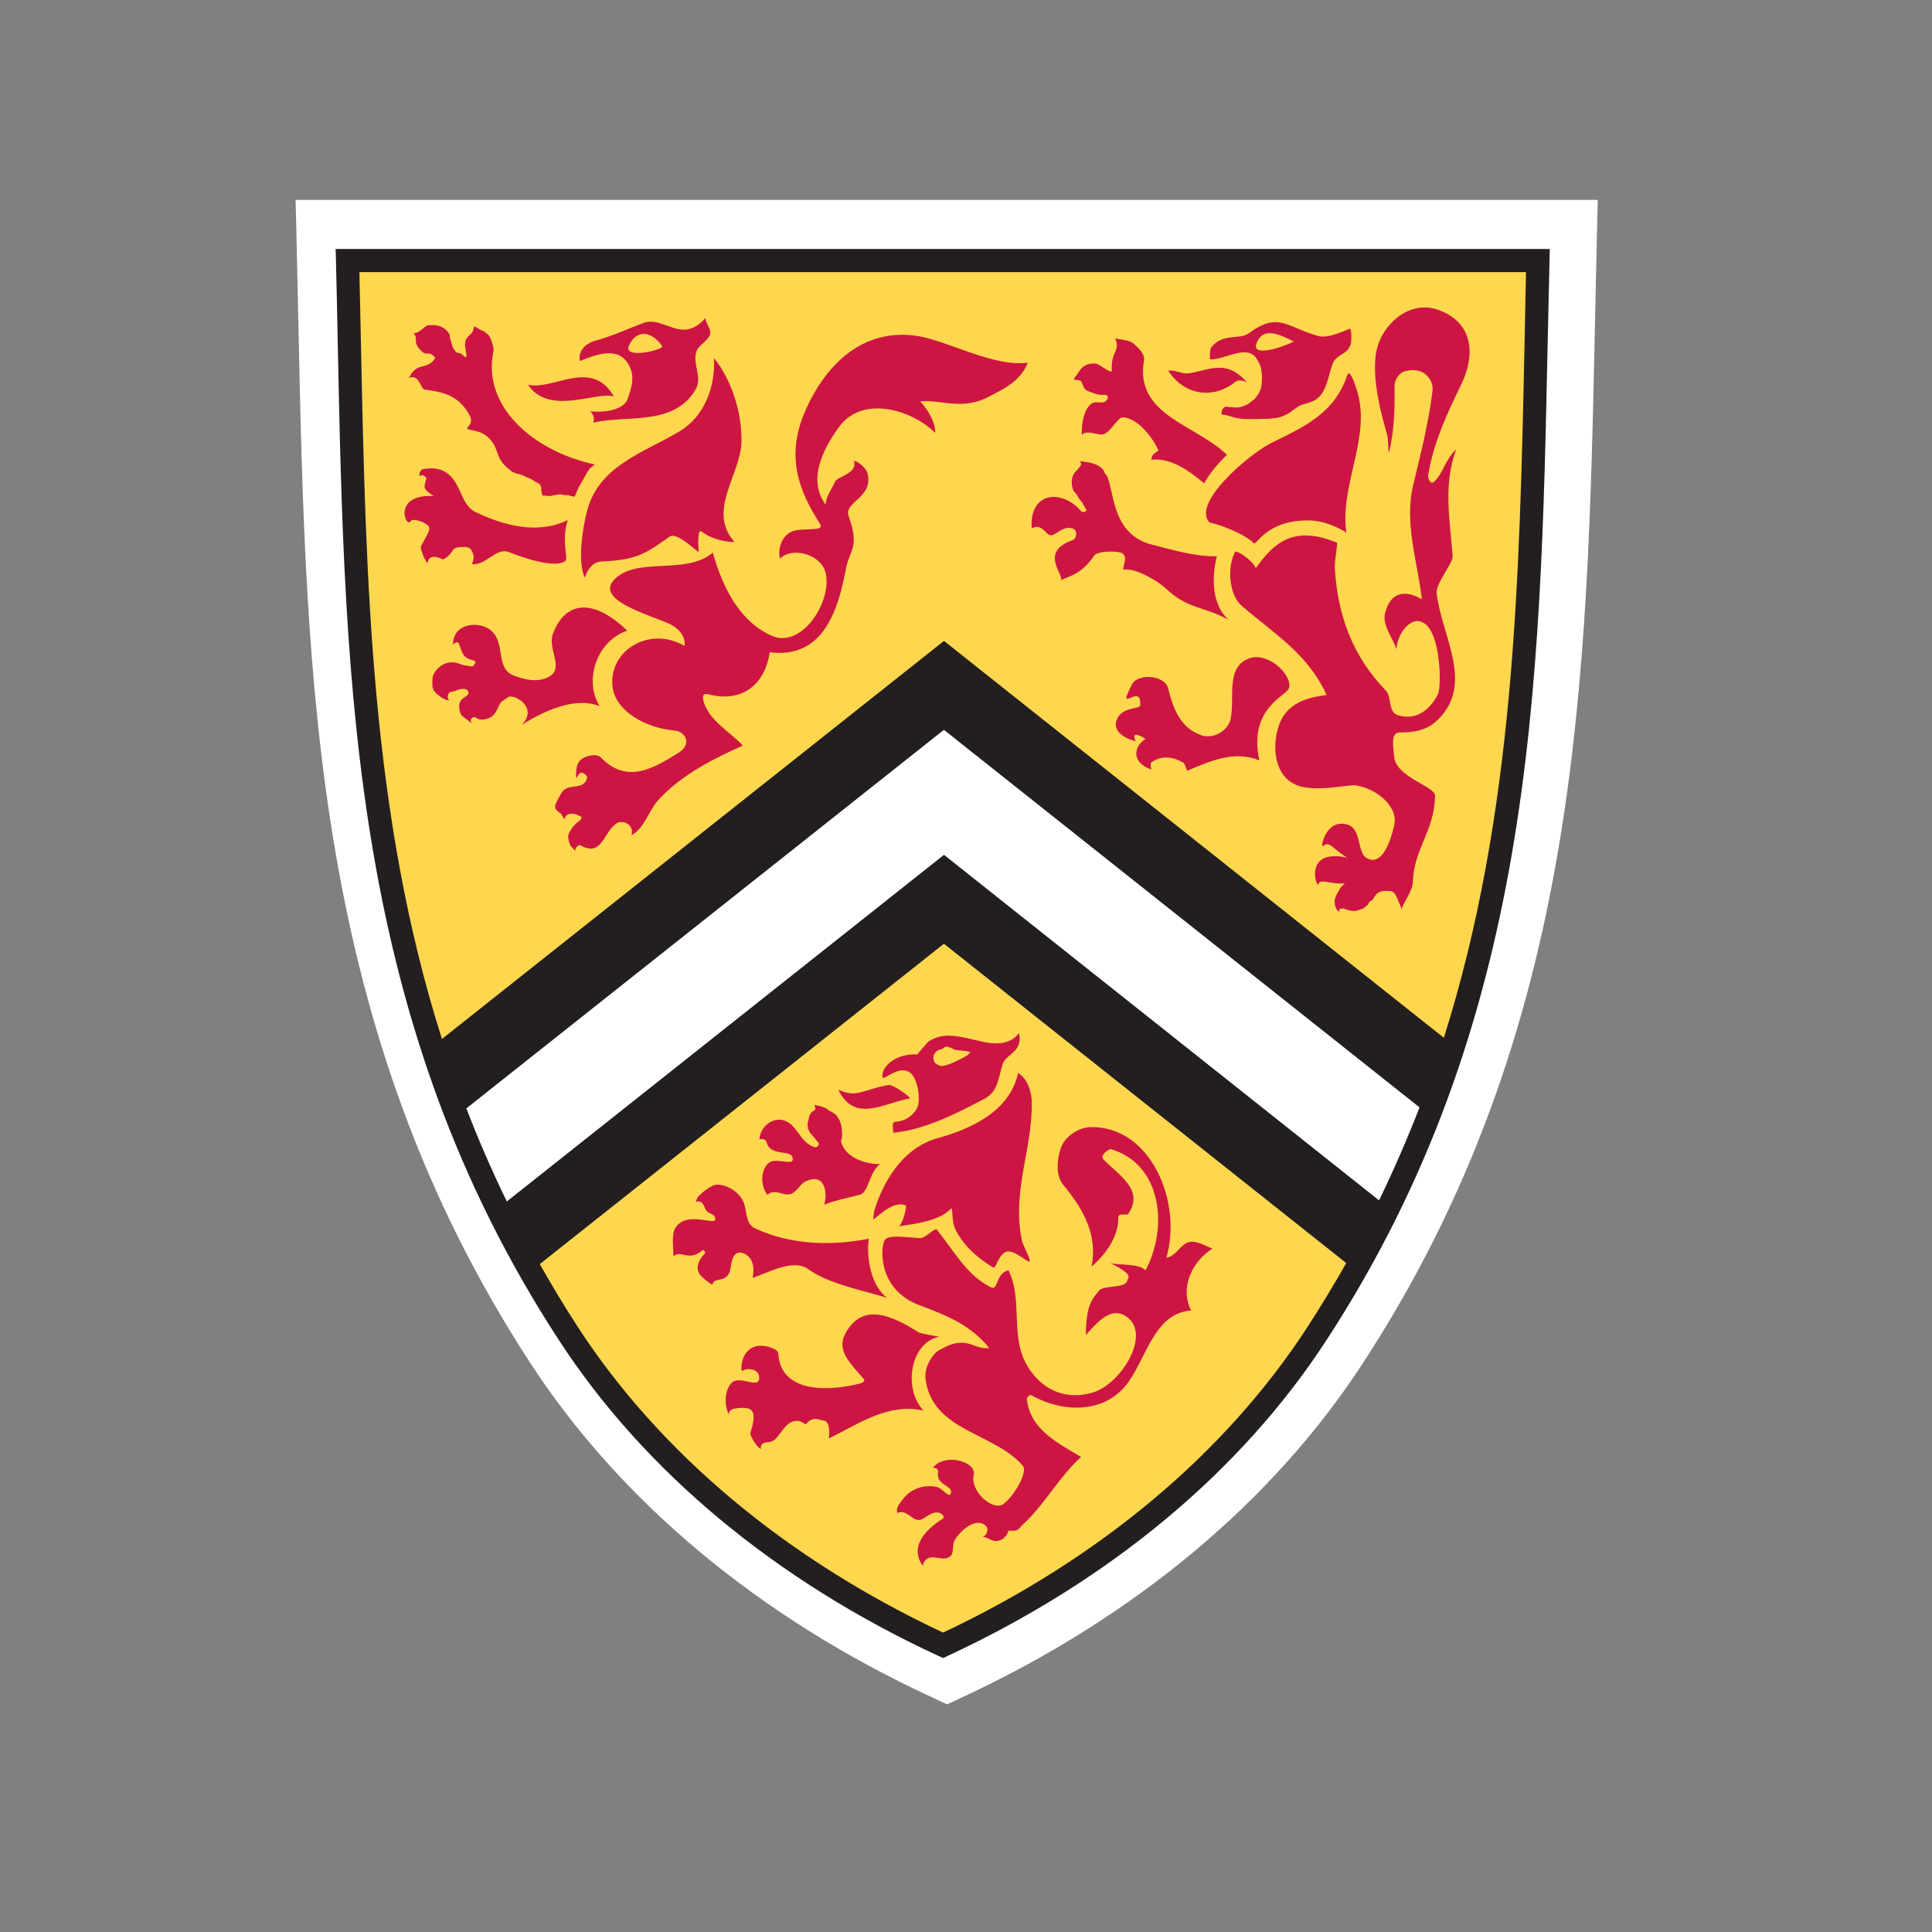 <?xml version="1.0" encoding="utf-8"?>
<!-- Generator: Adobe Illustrator 16.0.4, SVG Export Plug-In . SVG Version: 6.00 Build 0)  -->
<!DOCTYPE svg PUBLIC "-//W3C//DTD SVG 1.1//EN" "http://www.w3.org/Graphics/SVG/1.1/DTD/svg11.dtd">
<svg version="1.1" id="Layer_1" xmlns="http://www.w3.org/2000/svg" xmlns:xlink="http://www.w3.org/1999/xlink" x="0px" y="0px"
	 width="500px" height="500px" viewBox="0 0 500 500" enable-background="new 0 0 500 500" xml:space="preserve">
<rect x="0" y="0" width="500" height="500" fill="#808080" stroke="none"/>
<g>
	<g>
		<path fill="#FFFFFF" d="M245.097,441.096l-3.998-1.88c-44.498-20.573-80.397-50.475-103.85-86.459
			C81.016,266.47,79.188,177.335,77.21,82.986c-0.151-7.115-0.301-14.306-0.472-21.496l-0.237-9.76H413.5l-0.235,9.76
			c-0.173,7.232-0.302,14.435-0.473,21.646c-1.979,94.305-3.848,183.375-60.062,269.62c-23.367,35.92-59.224,65.821-103.613,86.459
			L245.097,441.096z"/>
	</g>
	<path fill="#FFD74F" d="M244.323,167.898L112.271,271.875c-21.217-65.734-20.615-134.47-22.356-204.441h308.087
		c-1.698,70.153-0.902,138.578-22.271,204.485L244.323,167.898z"/>
	<path fill="#FFD74F" d="M351.268,327.992c-3.268,5.761-6.749,11.5-10.488,17.239c-23.497,36.072-58.364,62.748-96.691,80.581
		c-38.544-17.833-73.432-44.509-96.929-80.581c-3.654-5.588-10.274-16.884-10.274-16.884l107.438-85.686L351.268,327.992z"/>
	<path fill="#CD1543" d="M153.91,120.198c-15.563-3.322-29.471-14.909-26.139-29.623c0.042-0.14-0.602-3.815-1.913-4.31
		c-0.129-0.043-0.366-0.452-0.581-0.526c-0.581-0.162-1.076-0.398-1.592-0.786c-0.15-0.118-0.903-0.354-0.903-0.612
		c-0.258,0.591-0.214,1.16-0.601,1.688c-0.15,0.214-0.387,0.516-0.602,0.645c-0.302,0.128-0.323,0.386-0.537,0.58
		c-1.184,1.183-0.539,2.967-0.366,4.31c0.044,0.343,0.193,0.73-0.193,0.817c-0.516,0.097-0.108-0.117-0.689-0.474
		c-0.17-0.095-0.343-0.321-0.493-0.385c-0.237-0.108-1.205-0.237-1.354-0.474c-0.214-0.258-0.108-0.355-0.364-0.537
		c-0.539-0.504-0.581-1.472-0.968-2.472c-0.064-0.161-0.237-1.042-0.237-1.236c0-0.989-2.537-2.601-1.548-1.773
		c0.344,0.291-0.064-0.408-1.417-0.73c-0.861-0.237-1.85-0.193-2.838-0.076c-0.194,0.043-0.387,0.215-0.516,0.312
		c-0.968,0.785-1.914,1.688-3.203,1.752c0.214-0.151,0.322,0.117,0.408,0.236c0.624,0.773,0.173,1.752,0.538,2.633
		c0.365,0.85,1.01,1.504,1.741,2.108c0.709,0.548,1.913-0.161,2.472,0.772c0,0,1.182,0.292,0.021,1.431
		c-2.106,2.118-4.406,0.398-6.169,4.343c2.623-1.141,2.946,2.869,4.063,2.998c5.03,0.709,8.856,1.592,11.607,6.686
		c1.677,3.138-3.03,3.267,1.247,3.977c2.15,0.387,3.59,1.472,4.666,3.019c1.161,1.592,1.332,3.741,2.558,5.257
		c0.882,1.074,1.226,1.289,2.322,2.182c0.452,0.408,1.998,0.816,2.602,0.945c0.601,0.172,0.901,0.452,1.461,0.666
		c0.581,0.216,1.182,0.431,1.698,0.838c0.431,0.345,1.505,0.709,1.763,1.184c0.431,0.869,0.064,1.719,0.537,2.599
		c0.129,0.237,0.797,0.023,1.076,0.12c0.237,0.097,0.859,0.118,1.011,0.097c1.03-0.226,1.268-0.313,2.042-0.398
		c1.161-0.15,1.009,0.237,2.537,0.173c0.323,0,0.429,0.226,0.88,0.226c0.279,0,0.774,0.323,0.86,0.053
		c0.474-1.451,1.205-2.827,2.064-4.224c0.859-1.398,0.753-1.516,1.806-2.988C152.555,121.271,154.06,120.198,153.91,120.198"/>
	<path fill="#CD1543" d="M115.001,122.002c4.557,2.495,3.933,8.557,8.083,10.522c7.309,3.484,16.08,5.88,23.861,2.064
		c-1.742,5.407,0.172,9.931-0.581,10.543c-2.451,1.968-9.91-0.355-14.661-2.247c-3.288-1.311-5.933,3.548-9.543,3.118
		c0.17-0.398,0.581-1.655,0.343-2.429c-0.581-1.763-1.009-2.279-3.956-1.924c-1.892,0.205-1.117,1.774-3.933,3.149
		c-1.138-0.668-3.548-1.419-3.891,0.709c-0.15,0.998-2.15-3.46-1.763-4.193c1.871-3.32,2.258-4.106,2.106-4.815
		c-0.214-1.118-4.234-2.579-4.75-1.654c-1.247,2.182-4.943-7.051,5.934-6.47c-2.903-1.892-2.581-2.205-1.915-4.451
		c0.129-0.322-0.966-1.472-1.719-0.666c-0.258-0.86,0.301-1.807,1.009-1.892C111.412,121.122,113.174,121.035,115.001,122.002"/>
	<path fill="#CD1543" d="M136.648,99.582c6.622,1.504,16.488-7.018,22.227,3.053C154.64,101.086,142.129,107.804,136.648,99.582"/>
	<path fill="#CD1543" d="M191.894,114.21c-0.108,8.599-9.05,17.886-1.785,26.086c-2.986-0.043-6.447-1.074-8.534-2.73
		c-1.118-0.945-0.88,4.106-0.73,5.126c0.129,0.903-5.502-5.288-7.587-3.793c-5.998,4.288-8.578,6.072-17.435,6.394
		c-2.449,0.097-3.76,2.064-4.47,4.226c-2-4.106-0.495-13.446,0.666-17.617c3.118-11.373,14.532-14.757,23.732-20.197
		c6.578-3.901,9.394-11.564,9.05-19.025C189.464,98.517,192.002,106.88,191.894,114.21"/>
	<path fill="#CD1543" d="M149.954,211.148c1.097,0.249,0.258,1.172-0.194,1.43c-0.88,0.613-1.525,1.353-2.085,2.268
		c-0.452,0.666-0.751,1.408-0.581,2.258c0.087,0.622,0.322,1.17,0.539,1.708c0.15,0.366,0.494,0.539,0.751,0.839
		c0.085,0.087,0.495,0.603,0.495,0.603c-0.216-0.817,0.989-1.7,1.268-1.527c5.675,3.29,5.998-3.396,9.417-5.631
		c1.44-0.988,4.686,0.129,3.848,3.083c3.396-1.805,4.428-6.373,7.05-9.242c5.825-6.32,14.037-10.534,21.796-13.983
		c-2.815-2.988-6.965-5.472-9.027-8.912c-1.076-1.687-2.299-4.986,0-4.373c9.566,2.493,14.919-3.343,15.972-10.866
		c14.166,1.837,17.822-11.545,19.734-21.658c0.924-4.903,3.632-5.332,0.666-13.672c-1.205-3.516,6.276-4.654,4.988-10.684
		c-0.323-1.666-2.408-3.343-3.612-3.537c1.14,3.246-4.3,4.074-4.88,5.407c-0.903,2.085-2.279,3.74-2.45,5.922
		c-4.601-6.374-0.859-14.048,3.461-20.034c6.297-8.686,19.389-4.117,24.914,1.482c0.108-2.804-2.085-6.362-3.892-8.115
		c5.159-0.645,10.792,2.472,17.799-1.256c4.063-2.141,8.147-4,10.062-8.792c-8.643,1.191-20.335-5.472-28.118-6.827
		c-14.509-2.503-24.225,7.396-29.428,19.174c-5.159,11.781-1.85,20.584,3.783,29.386c1.396,2.205-5.009,0.765-7.524,2.064
		c-2.45,1.258-3.438,4.288-2.88,6.965c3.074-3.311,11.308-1.246,11.995,4.417c1.011,7.675-6.707,18.831-14.145,15.467
		c-8.018-3.569-12.553-12.016-15.198-21.497c-6.815,5.879-19.455,1.032-25.323,6.794c-5.588,5.438,8.686,9.178,14.252,11.714
		c2.043,0.99,4.085,3.064,3.74,5.643c-8.684-5.104-19.195,0.688-18.679,9.997c0.408,6.954,8.921,11.285,15.993,11.887
		c2.944,0.205,4.75,3.504,1.14,5.762c-6.299,3.921-13.329,8.308-20.1,1.203c-1.118-1.182-5.18-0.452-5.998,1.73
		c-0.408,1.043-0.537,2.645-0.343,3.719c0.366-0.645,0.795-1.569,1.375-1.482c0.666,0.085,1.483,0.795,1.398,1.268
		c-0.603,3.514-5.181,1.235-6.601,3.965c-0.021,0.043-0.129,0.108-0.129,0.108c-0.085,0.279-0.214,0.472-0.344,0.677
		c-0.903,1.848-2.193,3.009,0.085,4.428c-0.042-0.345,1.161,1.484,1.097,1.795c0.152-1.688,1.892-1.624,1.892-1.624l1.011,0.097
		L149.954,211.148z"/>
	<path fill="#CD1543" d="M120.483,178.389c-0.924-0.291-1.871,0.064-2.751,0.44c-0.537,0.268-1.247,0-1.569,0.581
		c-0.237,0.344-0.366,0.73-0.237,1.129c0.064,0.224,0.15,0.611,0.323,0.74c-1.182-0.106-2.322-0.901-3.247-1.74
		c-0.3-0.258-0.472-0.571-0.751-0.839c-0.173-0.205-0.129-0.548-0.281-0.818c-0.129-0.29-0.065-0.611-0.065-0.892
		c-0.021-0.806-0.064-1.666,0.281-2.417c0.193-0.345,0.364-0.721,0.601-1c0.214-0.27,0.408-0.452,0.625-0.666
		c0.622-0.592,1.311-1.043,2.106-1.281c1.182-0.354,2.449-0.258,3.567,0.237c0.903,0.408,1.958,0.366,2.947,0.622
		c0.493,0.141,1.396-1.332,0.751-1.502c-2.988-0.709-2.965-1.516-4.062-4.527c-0.537-0.59-1.226,0.099-1.484,0.41
		c-0.021-5.762,6.792-6.138,9.675-3.848c4.212,3.396,1.009,10.027,6.232,11.877c2.687,0.977,5.569,1.708,8.384,0.526
		c5.009-2.139,0.021-7.18,1.59-11.447c3.29-8.631,10.555-9.083,19.218-0.753c-7.76,2.548-11.371,12.759-7.159,19.52
		c-6.792-2.666-15.391,1.838-20.184,4.889c4.449-4.449-1.806-8.06-3.398-7.253l-1.869,1.289c-0.924,1.172-0.988,2.375-2.108,3.472
		c-0.643,0.625-1.009,0.73-1.825,0.947c-1.12,0.279-1.829,0.214-2.859-0.472c-0.152-0.12-0.753,0.15-0.882,0.3
		c-0.537,0.666-0.021,1.021-0.021,1.279c-0.152-0.118-0.86-0.677-0.947-0.784c-0.623-0.474-1.376-0.894-1.784-1.548
		c-0.408-0.656-0.689-2.332-0.216-3.258c0.452-0.901,1.377-1.159,1.958-1.794c0.581-0.569-0.108-1.45-0.797-1.558"/>
	<path fill="#CD1543" d="M286.478,102.365c0.604,0.387-0.064,1.495-0.751,1.7c-0.861,0.247-2-0.129-2.73,0.159
		c-3.268,1.193-3.268,9.191-2.815,8.276c0.493-1.03,2.88-0.364,4.449-0.053c2.493,0.495,4.405-4.599,6.062-4.449
		c3.912,0.354,7.546,5.212,9.051,8.405c0.258,0.569-1.656,0.601-1.786,2.569c5.332-0.505,9.825,2.956,13.673,6.115
		c1.87-3.255,3.783-5.276,5.891-7.394c-7.997-7.804-23.927-10.2-21.455-24.388c0.346-1.827-1.719-3.44-2.643-4.32
		c-1.032-1-3.396-1.064-4.836-1.398c1.525,3.161-1.247,3.461-0.839,8.438c0,0.173-0.451,0.064-0.624,0
		c-0.968-0.419-1.763-1.009-2.666-1.59c-0.839-0.495-1.59-0.376-2.537-0.226c-0.516,0.065-1.032,0.323-1.504,0.655
		c-0.752,0.539-1.139,1.226-1.654,2.021c-0.108,0.108-0.215,0.302-0.344,0.431c-0.173,0.15-0.495,0.698-0.517,0.968
		c0.388-0.043,1.698,0.076,1.913,0.408c0.366,0.592,0.387,1.247,0.839,1.795c0.516,0.721,1.009,0.73,1.783,1.053
		c1.27,0.548,2.364,0.774,3.719,0.645"/>
	<path fill="#CD1543" d="M307.158,96.648c5.009-0.387,9.952-4.225,15.498,2.268c-1.03-0.484-2.213-0.666-2.857-0.161
		c-6.106,4.923-13.544,3.278-17.456-2.816C303.956,95.681,305.868,96.733,307.158,96.648"/>
	<path fill="#CD1543" d="M328.762,114.77c8.234-4.138,16.51-7.481,19.906-17.67c0.646-2,2.191,2.966,2.279,3.235
		c4.341,12.424-4.3,24.775-2.517,37.469c-2.924-1.774-6.17-2.977-9.329-3.106c-11.265-0.302-13.951,6.545-14.596,5.91
		c-3.097-3.127-11.975-5.804-11.309-5.224C307.91,130.548,323.13,117.661,328.762,114.77"/>
	<path fill="#CD1543" d="M306.341,197.487c1.117,1.73-0.366-0.978,0.903,1.988c5.953-2.493,12.103-5.353,18.681-2.687
		c-2.924-13.359,6.836-16.605,7.608-18.617c1.246-3.203-5.265-9.576-10.188-7.802c-6.299,2.256-3.676,10.156-4.859,15.691
		c-0.645,3.053-4.428,5.299-7.566,4.225c-5.224-1.785-7.286-6.622-8.576-12.039c-0.838-3.61-7.889-4.062-9.394-1.106
		c-4.322,8.415,2.558-0.958,2.127,5.405c-0.085,1.085-5.051,0.258-6.17,4.03c-0.751,2.59,1.677,4.29,4.751,5.214
		c0.56,0.15-0.581-1.258,0.193-1.613c0.56-0.214,2.817,1.011,2.516,1.14c-2.944,1.827-3.697,5.996,1.59,7.845
		c0.044,0-0.387-1.516,0-1.815c4.149-3.085,8.449,0.258,8.449,0.139"/>
	<path fill="#CD1543" d="M216.96,282.022c4.942,2.268,6.555-0.161,13.004-1.226c0.945-0.15,4.579,2.246,5.631,3.451
		C229.083,285.269,221.194,290.921,216.96,282.022"/>
	<path fill="#CD1543" d="M214.315,287.213c-0.302-0.333-0.73-0.472-1.14-0.622c-0.385-0.193-0.837-0.322-1.289-0.409
		c-0.152-0.021-0.947-0.194-1.076-0.259c-0.043,0.302,0.366,1.056,0.129,1.27c-0.516,0.473-0.688,0.344-1.117,0.968
		c-0.15,0.258-0.344,0.505-0.387,0.783c-0.085,0.56-0.343,1.205-0.452,1.883c-0.021,0.288,0.129,1.085,0.193,1.396
		c0.064,0.129,0.408,0.838,0.516,1.032c0,0,0.795,0.859,0.73,0.806c0.947,0.956,0.173,0.396,1.291,1.515
		c0.56,0.538-0.258,1.495-0.795,1.345c-3.848-1.129-4.387-5.568-7.848-6.9c-2.537-1-6.191,0.988-6.555,4.848
		c0.838-0.249,1.74,0.064,1.892,0.772c0.968,3.914,6.664,1.568,6.771,4.289c0.106,1.805-4.235-0.301-5.977,0.86
		c-2.299,1.516-2.601,5.9-0.581,8.448c2.085-1.979,4.643,0.924,6.664-0.539c1.419-0.988,1.915-2.407,3.375-3.041
		c4.343-1.956,5.654,2.074,4.686,6.127c2.364-1.086,7.933-2.225,9.2-2.581c2.301-0.634,2.408-5.954,5.223-7.919
		c-3.977-0.023-8.942-1.73-10.06-5.666c-0.108-0.387,0.15-0.902,0.214-1.375c0.087-1.473-0.064-2.913-0.622-4.288
		c-0.043-0.129-0.193-0.322-0.302-0.484c-0.171-0.226-0.3-0.451-0.429-0.698c-0.41-0.538-1.011-0.806-1.571-1.151
		c-0.235-0.171-0.581-0.214-0.772-0.451"/>
	<path fill="#CD1543" d="M184.908,314.805c1.698,3.407-6.923-2.074-10.126,2.977c-1.053,1.624-0.493,5.288-0.493,7.331
		c1.956-1.785,3.954,1.634,7.652-1.656c0.408,0.366,0.859,0.604,0.279,1.182c-1.332,1.366-2.127,3.108-1.375,4.763
		c0.431,1.064,3.504,3.235,3.525,3.053c0.322-2.226,4.149,0,4.709-4.364c0.258-1.795,0.772-4.783,3.396-3.707
		c2.385,0.988,2.859,3.664,2.3,6.341c3.804-1.237,10.49-5.117,14.423-2.246c5.375,3.859,14.145,5.47,20.423,7.416
		c-4.149-2.892-5.481-10.437-4.772-15.306c-9.868,1.913-20.206,1.579-29.365-2.645c-2.493-1.149-2.129-4.041-2.903-6.417
		c-0.837-2.675-4.235-5.138-7.309-4.921c-1.59,0.138-5.546,3.578-4.815,3.728c-0.258-0.032-0.235,0.507-0.387,0.774
		c0.774-0.473,1.698,0,2.043,0.795c0.214,0.548,0.472,1.173,0.924,1.624C183.597,314.083,184.586,314.212,184.908,314.805"/>
	<path fill="#CD1543" d="M208.49,368.643c1.933-2.354,3.525-1.085,4.364-1.064c1.977,0.064,1.848,2.892,1.654,4.696
		c7.825-3.815,15.283-9.222,24.485-7.232c-5.331-5.59-3.462-17.629,4.106-19.101c0.021,0-4.859-0.795-5.375-1.139
		c-6.599-4.17-14.64-8.158-19.089,0.602c-2.191,4.343,1.85,7.856,4.88,11.458c0.537,0.612-0.323,1.021-1.053,1.214
		c-7.179,1.849-20.443,2.913-21.045-7.845c-0.085-1.097-2.838-2-4.643-1.947c-5.311,0.161-5.223,6.965-4.622,6.493
		c1.161-0.903,4.707-0.569,4.299,2.159c-0.408,2.538-5.353-1.354-7.352,1.204c-1.677,2.139-1.613,5.643-0.452,7.997
		c-0.214-0.861,0.795-1.504,1.311-1.568c5.525-0.947,5.848,0.988,4.235,6.352c-0.173,0.386,1.613,3.772,2.774,4.074
		c-0.108-0.023-0.064-0.786,0.085-1.021c0.172-0.258,0.431-0.451,0.709-0.538c0.581-0.193,1.226-0.171,1.827-0.332
		c0.279-0.097,0.495-0.27,0.774-0.42c0.429-0.302,0.709-0.668,1.032-1.075c1.289-1.611,2.408-3.676,4.578-3.892
		c1.009-0.085,1.634,0.366,2.493,0.903"/>
	<path fill="#CD1543" d="M265.69,393.621c5.053-4.998,8.707-11.705,14.103-16.573c-5.912-3.495-13.264-7.138-14.038-14.983
		c-0.064-0.537,0.817-1.097,1.012-1.032c8.276,4.654,19.347,5.009,25.301-3.407c4.794-6.804,6.88-17.819,16.209-18.465
		c-3.097-5.965,0.407-12.889,5.522-16.026c-1.761-0.646-3.954-2.074-5.91-1.72c-2.343,0.398-3.331,3.622-6.041,4.095
		c4.214-14.241-3.933-34.179-19.669-33.814c-2.924,0.076-6.772,2.42-7.717,5.634c-0.903,3.03-1.376,6.868,0.815,9.458
		c5.139,6.17,8.836,12.875,7.224,21.002c3.654-3.15,7.051-7.825,6.921-12.779c0-1.226,2.217-0.345,2.581-0.882
		c4.299-6.276-2.73-10.168-6.47-14.124c-1.012-1.085,1.59-2.73,1.956-2.61c13.479,4.021,14.746,20.614,8.963,31.384
		c-1.547-1.913-7.244-1.256-9.156-1.934c6.275,3.17,4.663,3.622,4.384,4.687c-0.493,1.901-6.126,1.064-7.223,2.461
		c-1.892,2.396-3.311,3.493-3.461,11.499c2.602-2.815,6.041-7.082,9.781-5.19c7.911,4.073-0.408,17.777-7.866,20.045
		c-6.429,1.956-12.341-0.085-16.274-5.663c-5.762-8.03-1.592-17.79-5.653-25.946c-3.353,0.827-2.622,5.256-4.385,4.461
		c-6.214-2.871-9.76-9.523-14.253-15.124c-1.892,0.688-2.709,2.408-4.514,2.332c-2.645-0.139-7.695-0.924-8.771,0.387
		c-1.226,1.569-2.129,12.877,8.835,16.972c7.502,2.807,13.414,5.278,18.121,11.114c-3.182,0.235-4.258-1.269-6.836-1.375
		c-2.536-0.088-4.17,0.903-6.062,1.869c-1.827,0.958-3.977,4.557-3.612,7.416c1.721,13.704,17.801,13.898,25.215,22.572
		c1.27,1.482-1.934,7.415-4.986,9.834c-2.58,2.064-8.727-3.105-7.738-7.492c0.795-3.481-7.631-5.813-10.597-1.816
		c1.16-0.149,1.461,0.625,1.353,1.183c-0.516,3.214,3.483,3.343,3.375,4.997c-0.214,2.247-2.149-0.966-3.718-1.256
		c-3.396-0.688-6.792,0.525-8.792,3.244c-0.581,0.807-1.935,2.129-1.354,3.527c2.601-1.27,4,2.805,6.428,1.547
		c1.461-0.763,2.687-2.062,4.449-1.611c0.709,0.193,1.462,1.139,0.795,1.558c-4.751,3.032-8.555,7.32-5.115,12.188
		c0.108-1.138,0.988-1.944,1.742-2.129c1.354-0.396,3.203,0.539,4.557,0.088c2.191-0.732,1.053-2.914,1.892-4.493
		c1.332-2.493,5.804-6.568,8.34-3.58c0.473,0.539,0.086,2.536-1.269,2.56c1.397-0.023,2.665,1.32,3.827,1.097
		c0.322-0.076,0.709-0.076,0.988-0.249c0.279-0.117,0.56-0.182,0.773-0.396c0.559-0.548,1.203-1.151,1.291-2.053
		c1.031,0.106,2.299,0.203,2.965-0.688c0.625-0.839,1.463-1.505,2.173-2.171"/>
	<path fill="#CD1543" d="M242.733,294.533c8.833-2.461,18.638-7.041,20.744-16.843c2.688,1.602,3.504,5.276,3.548,7.502
		c0.193,12.274-5.182,22.904-2.581,35.771c0.303,1.44,2.945,6.019,1.742,5.493c-1.463-0.646-4.557-3.581-6.277-2.226
		c-2.148,1.677-1.998,4.311-3.052,3.697c-3.87-2.364-7.933-5.856-9.845-10.329c-0.71-1.709-0.41-5.363-0.883-4.836
		c-2.944,3.214-9.006,3.912-13.435,4.6c1.009-0.936,1.892-4.579,1.763-5.362c-3.525-1.753-8.578,4.276-8.47,3.503
		c0.15-1.957,0.387-2.547,0.56-3.074C229.169,304.733,234.07,296.93,242.733,294.533"/>
	<path fill="#CD1543" d="M177.146,85.319c2.301-0.054,4.021-1.472,5.439-3.021c-0.085,1.29,1.784,3.106,1.097,4.482
		c-0.882,1.729-3.117,2.773-3.504,4.354c-0.945,3.299,1.719,6.502-0.214,9.758c-5.654,9.566-18.036,6.396-26.485,8.524
		c0.604-1.043-0.15-2.58-0.774-2.988c3.762,0.473,8.75-0.366,9.739-3.203c1.226-3.483,1.848-6.041,0.214-8.921
		c-2.73-4.772-8.318-2.548-12.575-0.892c-0.645-2.956,2.149-4.741,3.719-5.161c4.472-1.17,8.534-3.106,12.684-4.664
		C170.14,82.234,173.45,85.405,177.146,85.319 M170.914,90.103c0.343-0.173,0.56-0.431,0.495-0.473
		c-3.182-4.504-7.008-4.053-8.686-0.055C161.626,92.284,168.075,91.414,170.914,90.103"/>
	<path fill="#CD1543" d="M340.392,103.397c-1.204,1.043-3.225,0.99-4.601,1.935c-0.839,0.581-1.569,1.182-2.473,1.742
		c-0.387,0.235-1.612,0.774-2.063,0.892c-1.225,0.311-0.968,0.172-2.086,0.311c-0.687,0.097-1.009,0.118-1.697,0.118
		c-0.666,0-2.752,0.076-3.396,0.076c-1.613-0.053-1.892,0.064-3.503-0.193c-0.946-0.139-1.829-0.408-2.688-0.687
		c-0.602-0.193-1.203-0.301-1.804-0.333c0.041-0.634,0.129-1.323,0.666-1.751c0.622-0.592,0.773-0.043,1.739-0.152
		c0.064,0,1.398,0.108,1.442,0.108c0.214,0,0.516,0,0.73-0.044c0.429-0.064,0.795-0.15,1.161-0.343
		c0.473-0.214,1.03-0.343,1.461-0.709c0.129-0.141,0.302-0.258,0.495-0.396c0.3-0.313,0.73-0.452,1.03-0.839
		c0.903-1.097,1.592-2.193,1.698-3.645c0.087-1.053,0.172-2.15-0.021-3.245c-0.043-0.184-0.064-0.366-0.085-0.516
		c-0.044-0.838-0.473-1.645-0.903-2.419c-2.429-4.698-8.319-0.118-12.361-0.311c0-0.903-0.085-2.537,0.366-3.129
		c2.903-3.708,7.353-1.901,9.631-3.578c7.761-5.741,9.846-1.613,17.949,0.644c2.407,0.655,5.889-0.859,8.19-1.859
		c0.581-0.236,0.558,3.418,0.258,4.181c-0.946,2.56-3.612,2.44-4.557,4.73c-1.355,3.396-1.549,8.136-5.139,9.856 M334.779,88.393
		c0.346-0.214-0.278,0.258,0.023-0.021c-3.505-1.763-8.062-4.053-9.652,0.613C323.969,92.402,331.75,90.006,334.779,88.393"/>
	<path fill="#CD1543" d="M253.889,269.512c3.569,0.85,7.502,0.967,9.824-2.161c1.139,4.858-3.331,5.472-4.148,7.847
		c-1.225,3.622-1.182,7.233-4.664,9.093c-6.988,3.729-15.736,8.179-23.733,8.856c0.043-1-0.623-2.772,0.688-2.848
		c2.795-0.13,4.988-2.203,5.61-3.859c0.882-2.332-0.129-7.931-2.214-9.019c-2.408-1.278-4.558,0.689-6.749,1.634
		c-0.903-2.439,2.901-6.512,8.898-6.158c-0.15,0,2.968-3.417,2.816-3.3C244.173,266.898,248.451,268.253,253.889,269.512
		 M243.228,275.788c1.375,0.527,5.481-1.752,6.987-2.579c0.343-0.216,0.601-0.58,0.88-0.859c0,0-0.021-0.099-0.085-0.141
		c-1.162-0.246-2.258-0.334-3.396-0.431c-0.859-0.139-1.484-0.698-2.387-0.87c-0.235-0.074-0.429-0.021-0.666,0.064
		c-0.322,0.14-0.431,0.366-0.709,0.474c-0.408,0.193-1.009,0.193-1.354,0.559c-0.408,0.345-0.73,0.677-0.86,1.182
		c-0.17,0.56-0.042,1.387,0.366,1.892C242.346,275.456,242.797,275.626,243.228,275.788"/>
	<path fill="#CD1543" d="M362.726,235.524c-0.086-1.182,2.859-4.696,2.924-7.297c0.28-8.771,5.568-12.951,5.739-22.303
		c0.022-2.46-10.124-4.76-10.576-10.06c-0.193-2.601-1.075-6.396,1.569-6.32c3.375,0.064,6.643-0.548,9.051-2.654
		c10.619-9.331,1.654-22.109,0.364-33.363c-0.3-2.495,4.299-7.804,4.149-9.566c-0.71-9.545-2.493-18.273,0.902-27.644
		c-2.687,2.364-3.46,6.329-5.695,8.34c-1.097,0.989-1.634-1.237-1.569-1.56c1.353-8.288,4.643-15.509,8.47-23.365
		c4.514-9.299,2.235-16.854-6.128-19.638c-7.673-2.558-15.068,4.579-15.907,11.931c-0.795,6.728,1.334,14.811,2.924,20.303
		c0.451,1.613,0.193,3.46,0.516,4.857c1.376-5.566,1.549-11.382,1.44-17.283c-0.021-1.417,1.119-3.364,2.58-3.792
		c4.986-1.419,7.566,2.191,7.265,4.975c-1.117,8.836-2.9,15.584-4.986,24.347c-2.428,10.006,1.139,19.937,2.215,29.665
		c-3.848-2.258-8.019-2.387-9.522,3.59c-0.774,3.182,2.062,6.513,2.965,9.34c0.108-3.817,3.698-9.029,7.202-6.707
		c4.32,2.848,4.471,16.594,3.503,18.389c-2.062,3.977-5.546,6.827-10.295,5.408c-2.666-0.786-1.592-4.74-3.182-6.417
		c-8.578-8.845-12.47-19.444-13.2-31.665c-0.105-1.783,0.839-6.481,0.537-6.599c-11.156-4.601-16.294,0-20.98,6.599
		c-0.772-2-5.03-4.794-5.373-4.182c-2.129,3.956-1.527,11.092,1.654,13.866c8.643,7.47,17.177,12.467,22.033,23.142
		c-5.2,0.666-10.23,2.17-12.229,7.576c-2.064,5.645-1.354,13.511,4.622,15.812c4.836,1.848,13.22-0.237,15.024,0
		c5.159,0.676,10.965,5.147,10.146,10.016c-0.043,0.237-2.214,11.64-7.158,8.815c-2.666-1.504-1.182-7.771-5.244-8.75
		c-5.504-1.343-6.836,6.343-6.126,5.675c1.719-1.687,2.923,1.097,6.341,2.956c-11.5-2.481-7.954,8.041-7.503,6.869
		c0.602-1.623,2.666,0.087,6.772-0.205c0.17,0-0.903,0.882-0.947,0.979c-0.622,1.032-0.944,1.56-1.419,2.677
		c-0.235,0.525-0.191,1.085-0.15,1.654c0.064,0.56,0.259,1.053,0.537,1.537c0.088,0.117,0.193,0.214,0.322,0.269
		c0.064,0.021,0.237,0.291,0.259,0.291c0.237,0.009-0.235-0.818,0.431-0.871c0.149-0.021,0.666-0.076,0.773-0.043
		c0.3,0.118,0.71,0.311,1.032,0.408c0.279,0.064,0.602,0.12,0.924,0.184c0.774,0.106,1.054,0.118,1.72-0.12
		c0.602-0.214,1.182-0.32,1.721-0.698c-0.71,0.483,0.815-0.73,0.751-0.634c0.73-1.505,1.141-1.076,1.29-1.343
		c1.203-2.322,2.3-2.537,5.01-2.226c0.234,0.043,0.795,0.592,0.902,0.827c0.215,0.29,0.752,1.765,0.666,1.214
		C361.974,233.806,362.661,234.472,362.726,235.524"/>
	<path fill="#CD1543" d="M279.858,129.698c-0.71-0.452-0.947-1.514-1.44-1.966c-0.152-0.152-0.258-0.334-0.41-0.484
		c-0.258-0.269-0.343-0.592-0.429-0.924c-0.495-1.645-0.237-3.58,1.226-4.687c0.086-0.043,0.064-0.129,0.086-0.205
		c0.064-0.141,0.302-0.215,0.322-0.355c0.064-0.15,0.3-0.15,0.214-0.343c0.108,0.064,0.108-0.085,0.173-0.108
		c0.279-0.375,0.3-1.074-0.28-1.258c0.474,0.055,0.946,0.032,1.439,0.152c0.194,0.021,0.388,0.053,0.539,0.085
		c1.848,0.247,4.147,1.064,4.622,2.891l0.622,0.742c1.915,4.375,1.247,15.186,11.76,17.767c5.481,1.375,11.007,3.062,16.617,2.956
		c-1.355,5.481-1.355,12.423,2.986,16.412c-6.298-3.449-10.512-2.73-16.014-7.91c-2.451-2.332-8.147-5.481-10.898-5.03
		c-1.161,0.194,1.59-3.645-0.968-4.418c-1.656-0.494-6.084-0.364-6.856,0.774c-3.634,5.472-7.46,5.417-8.728,6.536
		c1.481-1.258-5.977-7.331,3.267-10.598c0.881-0.334,1.203-2.343,0.129-2.848c-1.827-0.85-3.311,0.408-5.116,1.45
		c-2.021,1.216-2.494-3.224-5.719-1.59c-0.666-9.481,7.803-10.308,12.856-4.385c0.343,0.452,1.739-0.076,1.159-0.592
		L279.858,129.698z"/>
	<path fill="#231F20" d="M86.862,64.436l0.086,3.085c0.171,6.976,0.322,13.929,0.451,20.873
		c1.871,90.662,3.677,176.259,57.267,258.462c22.098,33.964,56.062,62.178,98.131,81.665l1.291,0.58l1.226-0.58
		c42.025-19.529,75.925-47.798,97.959-81.665c53.59-82.181,55.396-167.759,57.267-258.366c0.171-6.965,0.3-13.961,0.473-20.969
		l0.064-3.085H86.862z M120.697,286.849l123.584-97.97l123.089,97.712c-3.117,8.06-6.601,16.068-10.47,24.064L244.302,221.23
		l-113.136,89.706C127.275,302.95,123.793,294.909,120.697,286.849z M338.263,343.598c-21.238,32.601-53.783,59.857-94.198,78.914
		c-40.499-19.014-73.13-46.271-94.411-78.914c-3.548-5.449-6.859-10.962-9.954-16.455l104.581-82.9l104.129,82.642
		C345.229,332.485,341.853,338.043,338.263,343.598z M394.562,88.372c-1.312,62.371-2.602,122.324-20.896,180.204l-129.365-102.71
		L114.377,268.887C95.934,210.88,94.708,150.798,93.397,88.275c-0.129-5.933-0.236-11.898-0.387-17.842h301.918
		C394.8,76.42,394.671,82.407,394.562,88.372z"/>
</g>
</svg>
